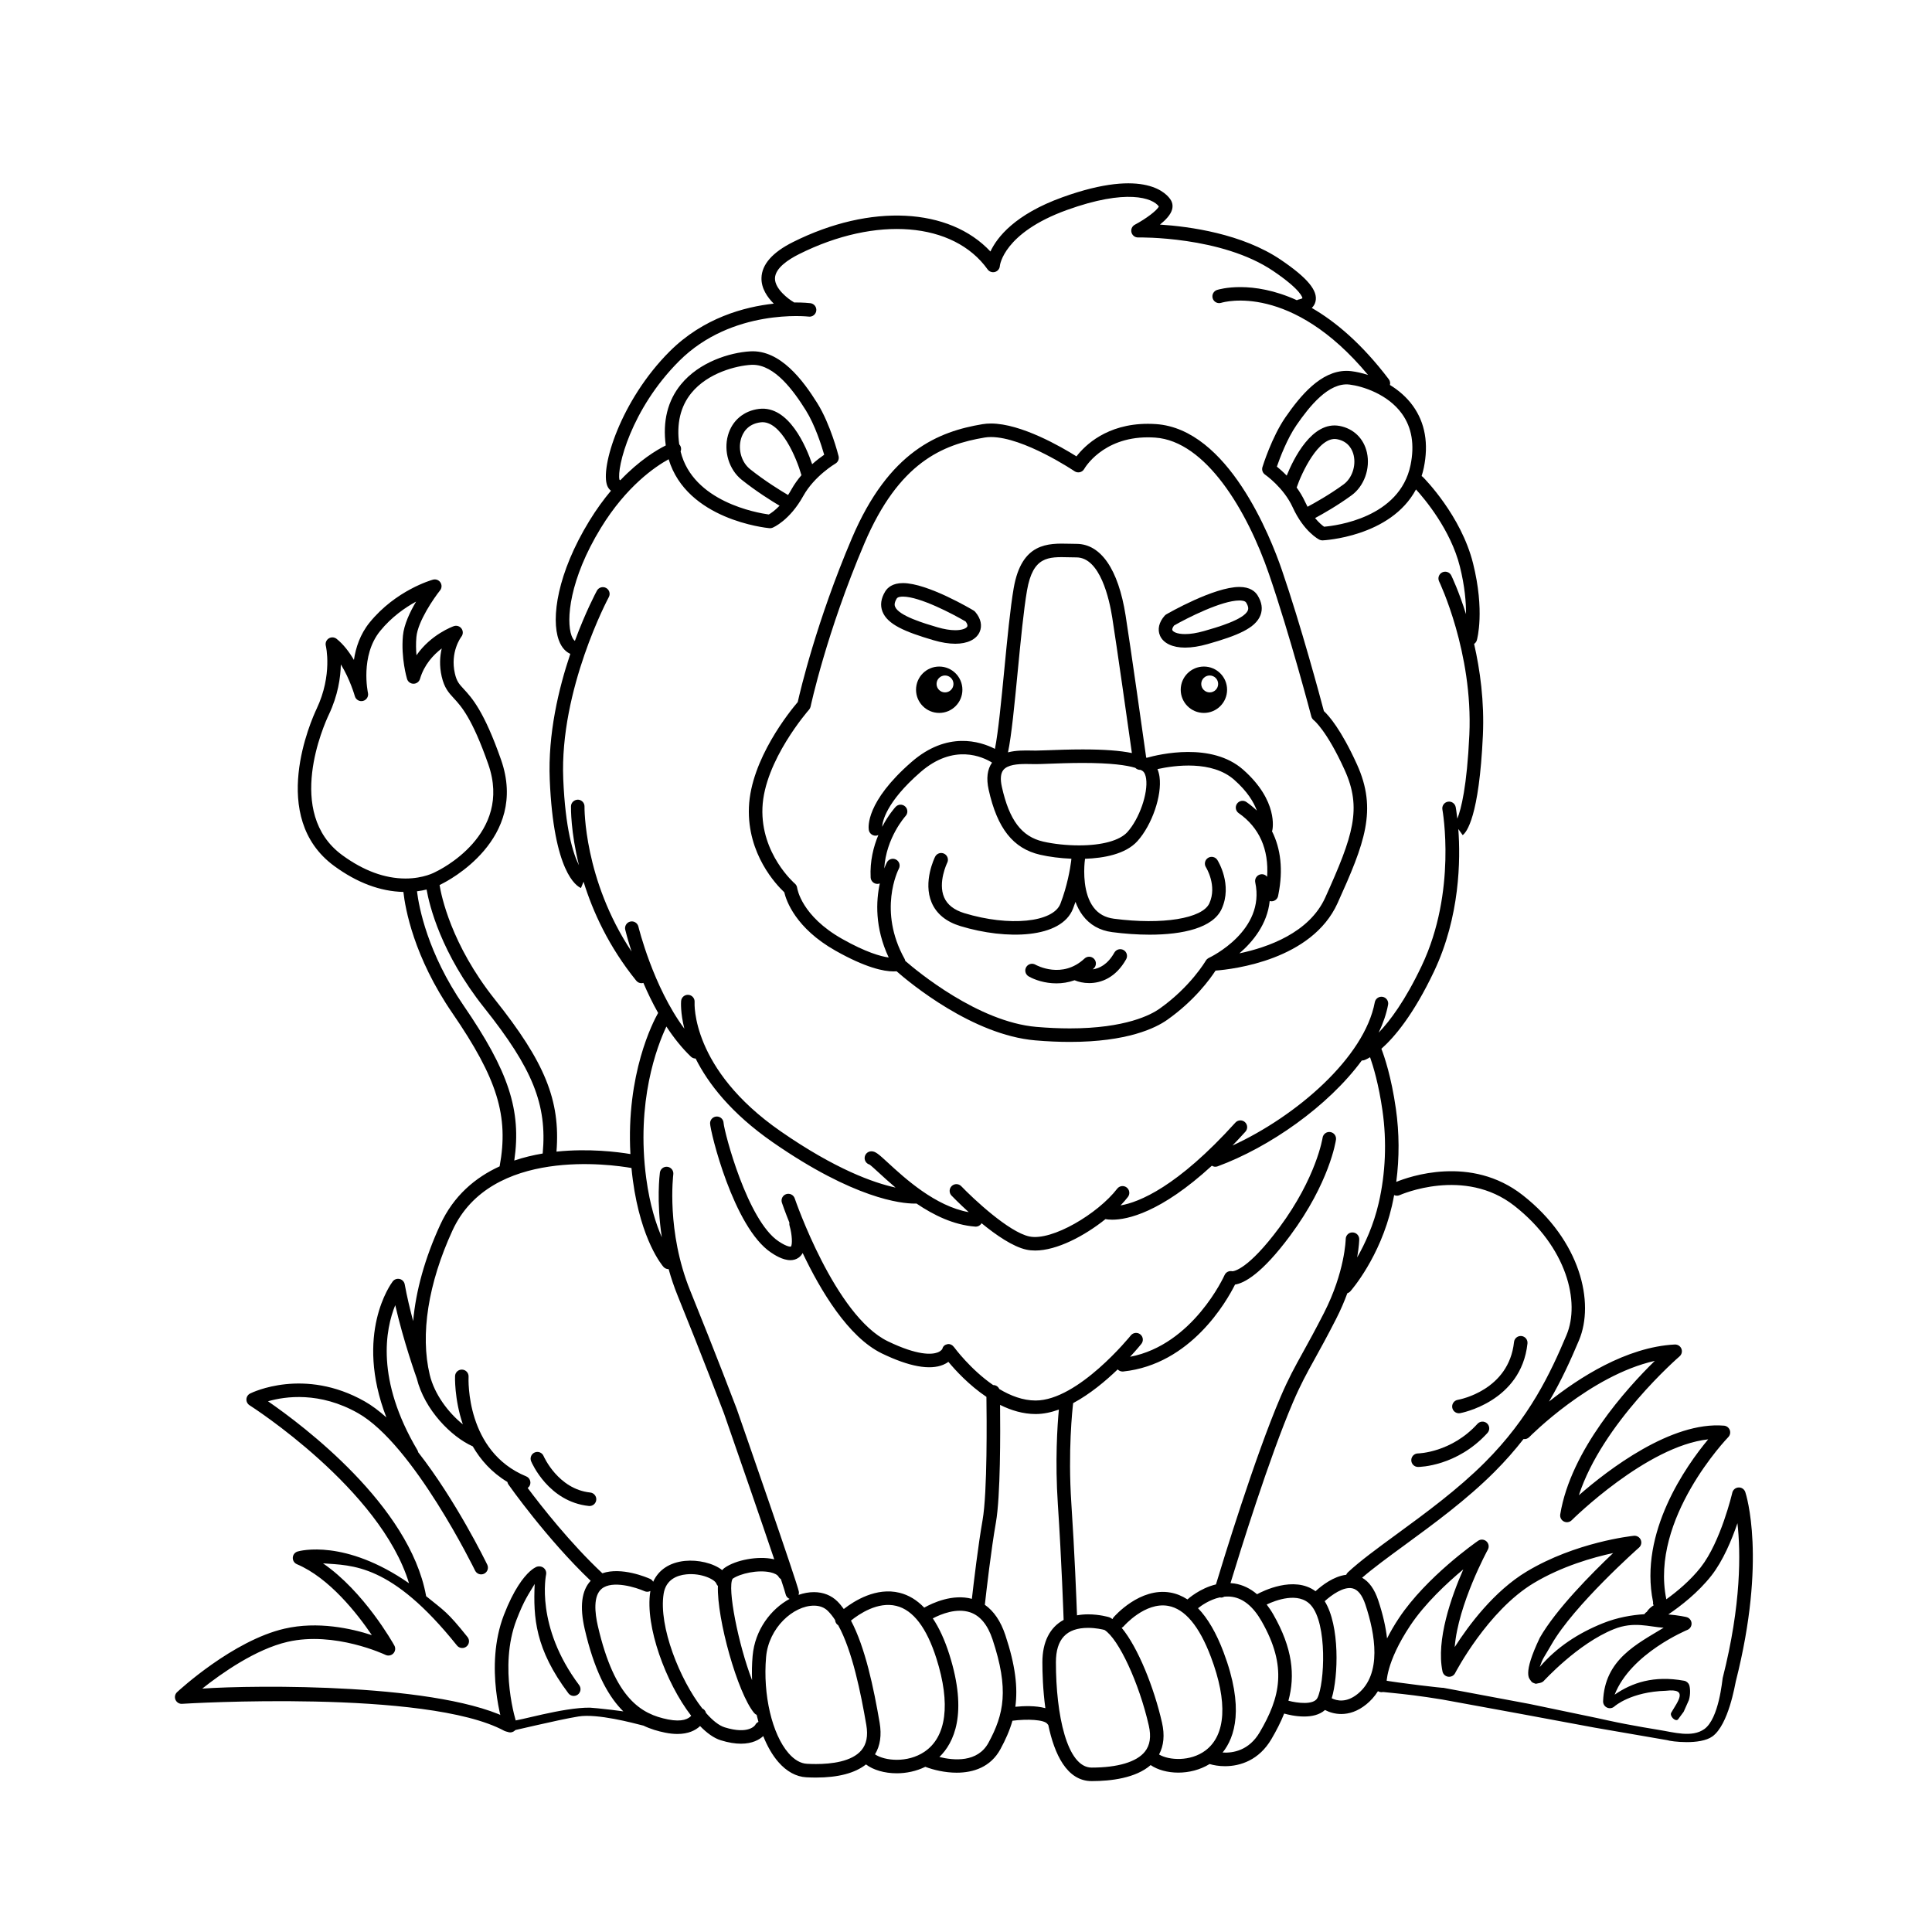 <?xml version="1.0" encoding="UTF-8" standalone="no"?>
<!-- Generator: Adobe Illustrator 27.5.0, SVG Export Plug-In . SVG Version: 6.00 Build 0)  -->

<svg
   version="1.1"
   x="0px"
   y="0px"
   viewBox="0 0 500 499.999"
   style="enable-background:new 0 0 500 499.999;"
   xml:space="preserve"
   id="svg15"
   sodipodi:docname="lion3.svg"
   inkscape:version="1.3 (0e150ed6c4, 2023-07-21)"
   xmlns:inkscape="http://www.inkscape.org/namespaces/inkscape"
   xmlns:sodipodi="http://sodipodi.sourceforge.net/DTD/sodipodi-0.dtd"
   xmlns="http://www.w3.org/2000/svg"
   xmlns:svg="http://www.w3.org/2000/svg"><rect x="0" y="0" width="500" height="499.999" fill="#808080" stroke="none"/><defs
   id="defs15" /><sodipodi:namedview
   id="namedview15"
   pagecolor="#ffffff"
   bordercolor="#000000"
   borderopacity="0.25"
   inkscape:showpageshadow="2"
   inkscape:pageopacity="0.0"
   inkscape:pagecheckerboard="0"
   inkscape:deskcolor="#d1d1d1"
   inkscape:zoom="0.80398203"
   inkscape:cx="150.50088"
   inkscape:cy="229.48274"
   inkscape:window-width="2560"
   inkscape:window-height="1351"
   inkscape:window-x="1191"
   inkscape:window-y="187"
   inkscape:window-maximized="1"
   inkscape:current-layer="svg15" />&#10;<g
   id="BACKGROUND">&#10;	<g
   id="g1">&#10;		<rect
   x="0"
   y="-0.001"
   style="fill-rule:evenodd;clip-rule:evenodd;fill:#FFFFFF;"
   width="500"
   height="499.999"
   id="rect1" />&#10;	</g>&#10;</g>&#10;<g
   id="OBJECTS">&#10;	<g
   id="g15">&#10;		<path
   d="M202.967,230.915c0.525,2.226,2.949,9.295,13.241,15.112c7.862,4.443,12.526,5.376,15.054,5.376    c0.292,0,0.548-0.013,0.772-0.033c3.454,3.022,19.671,16.487,35.886,17.877c3.097,0.266,6.108,0.4,8.947,0.4    c14.891,0,22.189-3.58,25.211-5.714c7.1-5.011,11.15-10.656,12.503-12.741c4.683-0.365,24.949-2.78,31.583-17.469    c6.987-15.472,10.383-24.098,4.998-35.944c-4.121-9.066-7.297-12.604-8.541-13.752c-0.897-3.381-5.925-22.127-10.897-36.593    c-2.927-8.514-13.922-36.394-32.534-37.677c-0.716-0.049-1.434-0.074-2.131-0.074c-10.628,0-16.297,5.614-18.47,8.425    c-3.829-2.405-14.311-8.502-22.139-8.502c-0.76,0-1.489,0.057-2.168,0.17c-11.311,1.885-24.175,6.869-33.823,29.541    c-9.108,21.404-13.323,39.34-14.003,42.374c-1.955,2.288-12.157,14.801-12.635,27.244    C193.354,221.074,200.943,229.02,202.967,230.915z M300.06,261.074c-2.161,1.525-8.747,5.073-23.192,5.073    c-2.74,0-5.65-0.13-8.648-0.387c-15.072-1.292-30.883-14.425-33.937-17.079c-0.034-0.18-0.088-0.359-0.182-0.528    c-6.922-12.46-1.702-22.906-1.476-23.345c0.444-0.856,0.111-1.91-0.744-2.357c-0.859-0.448-1.914-0.114-2.361,0.742    c-0.052,0.099-0.328,0.645-0.678,1.557c0.462-7.942,5.442-13.48,5.514-13.559c0.655-0.708,0.614-1.814-0.094-2.471    c-0.709-0.658-1.816-0.617-2.473,0.091c-0.142,0.152-1.854,2.033-3.484,5.173c0.058-1.211,0.877-6.302,9.915-14.161    c8.633-7.509,16.179-3.919,18.52-2.46c-1.227,1.726-1.53,4.08-0.877,7.019c2.228,10.026,6.334,15.215,13.315,16.826    c2.401,0.554,5.267,0.913,8.098,1.031c-0.021,0.18-0.045,0.392-0.068,0.656c-0.258,1.944-0.99,6.356-2.769,10.98    c-1.87,4.862-13.255,5.986-24.857,2.454c-2.655-0.808-4.418-2.183-5.241-4.086c-1.666-3.853,0.746-8.853,0.797-8.958    c0.431-0.864,0.08-1.914-0.784-2.346c-0.866-0.431-1.916-0.081-2.348,0.783c-0.131,0.264-3.198,6.512-0.887,11.891    c1.247,2.901,3.751,4.942,7.442,6.066c11.89,3.618,26.143,3.255,29.143-4.546c0.225-0.583,0.433-1.162,0.627-1.731    c0.451,1.233,1.056,2.427,1.86,3.501c1.84,2.456,4.415,3.915,7.653,4.337c3.175,0.414,6.488,0.658,9.693,0.658    c8.586,0,16.391-1.751,18.626-6.669c2.859-6.291-0.953-12.406-1.116-12.664c-0.52-0.816-1.604-1.056-2.416-0.537    c-0.815,0.519-1.056,1.601-0.537,2.416c0.03,0.047,2.967,4.753,0.883,9.336c-1.792,3.943-12.171,5.623-24.68,3.989    c-2.296-0.299-4.029-1.267-5.3-2.958c-2.674-3.561-2.503-9.27-2.307-11.55c0.064-0.492,0.099-0.836,0.114-1.004    c4.76-0.164,10.479-1.152,13.566-4.582c3.773-4.193,6.389-11.814,5.71-16.642c-0.109-0.78-0.302-1.429-0.535-1.988    c4.488-0.984,14.12-2.299,19.866,2.771c3.438,3.034,5.079,5.818,5.854,7.972c-0.822-0.795-1.718-1.539-2.697-2.221    c-0.793-0.552-1.884-0.357-2.436,0.437c-0.552,0.793-0.356,1.884,0.437,2.436c5.335,3.712,7.835,9.364,7.361,16.476    c-0.401-0.502-1.059-0.769-1.729-0.623c-0.944,0.202-1.547,1.132-1.344,2.078c2.668,12.453-11.433,19.266-12.034,19.55    c-0.036,0.017-0.066,0.042-0.102,0.061c-0.038,0.021-0.074,0.042-0.109,0.066c-0.089,0.058-0.169,0.122-0.243,0.192    c-0.022,0.021-0.046,0.039-0.066,0.061c-0.095,0.1-0.178,0.207-0.246,0.324c-0.002,0.003-0.005,0.006-0.007,0.009    C312.013,248.701,308.108,255.393,300.06,261.074z M279.257,218.786h-0.001c-3.188,0-6.575-0.36-9.293-0.987    c-5.567-1.285-8.763-5.524-10.685-14.174c-0.447-2.011-0.316-3.476,0.388-4.354c1.102-1.373,3.714-1.55,5.866-1.55    c0.484,0,0.953,0.009,1.393,0.018c0.409,0.008,0.794,0.015,1.146,0.015c0.688,0,1.81-0.042,3.225-0.095    c2.353-0.088,5.573-0.209,8.934-0.209c7.315,0,11.353,0.588,13.586,1.267c0.348,0.358,0.842,0.559,1.373,0.524    c0.169,0.083,0.324,0.165,0.454,0.247c0.622,0.389,0.872,1.32,0.973,2.033c0.536,3.815-1.773,10.399-4.846,13.813    C289.793,217.528,285.233,218.786,279.257,218.786z M280.228,193.95c-3.426,0-6.685,0.123-9.064,0.212    c-1.359,0.051-2.436,0.092-3.095,0.092c-0.331,0-0.692-0.007-1.077-0.015c-1.797-0.035-4.065-0.07-6.124,0.471    c0.911-4.335,1.679-12.274,2.542-21.201c0.751-7.761,1.527-15.786,2.383-20.706c1.534-8.821,5.445-8.72,10.858-8.582    c0.641,0.017,1.282,0.033,1.918,0.033c6.155,0,8.534,10.855,9.271,15.523c1.2,7.602,4.04,27.646,5.093,35.113    C289.872,194.255,285.702,193.95,280.228,193.95z M209.378,183.666c0.202-0.227,0.341-0.504,0.404-0.802    c0.039-0.188,4.079-19.1,13.898-42.175c8.961-21.059,20.28-25.643,31.177-27.459c0.489-0.082,1.025-0.123,1.593-0.123    c8.47,0,21.507,8.757,21.638,8.846c0.407,0.275,0.912,0.366,1.391,0.252c0.479-0.115,0.887-0.427,1.124-0.858    c0.045-0.082,4.626-8.164,16.456-8.164c0.618,0,1.254,0.022,1.89,0.066c13.083,0.902,23.799,18.838,29.466,35.323    c5.415,15.752,10.907,36.665,10.962,36.874c0.099,0.377,0.343,0.727,0.653,0.964c0.032,0.025,3.303,2.601,7.946,12.817    c4.551,10.01,2.242,17.016-5.001,33.056c-4.129,9.143-14.899,12.91-22.214,14.444c3.493-3.015,7.216-7.56,7.837-13.542    c0.128,0.036,0.26,0.061,0.398,0.067c0.024,0.001,0.05,0.002,0.074,0.002c0.904,0,1.66-0.692,1.741-1.591    c0.013-0.074,0.035-0.184,0.064-0.328c1.213-6.171,0.602-11.69-1.689-16.227c0.027-0.072,0.071-0.134,0.089-0.211    c0.07-0.307,1.629-7.609-7.548-15.706c-8.152-7.194-21.653-4.001-24.96-3.072c-0.043-0.021-0.089-0.042-0.134-0.064    c-0.775-5.509-4.024-28.528-5.335-36.826c-1.882-11.915-6.402-18.477-12.728-18.477c-0.607,0-1.218-0.016-1.828-0.032    c-5.5-0.141-12.345-0.316-14.396,11.482c-0.878,5.05-1.661,13.143-2.418,20.968c-0.752,7.772-1.586,16.4-2.439,20.635    c-3.858-1.969-12.361-4.628-21.566,3.376c-11.896,10.344-11.197,16.895-11.078,17.608c0.143,0.859,0.892,1.487,1.736,1.487    c0.093,0,0.187-0.008,0.282-0.023c0.164-0.027,0.315-0.083,0.458-0.149c-1.244,2.972-2.212,6.707-1.998,10.986    c0.047,0.936,0.82,1.663,1.747,1.663c0.029,0,0.059-0.001,0.089-0.002c0.191-0.01,0.37-0.057,0.538-0.122    c-0.983,4.521-1.337,11.441,2.3,19.172c-2.033-0.284-5.872-1.321-12.065-4.821c-10.483-5.925-11.585-12.913-11.625-13.194    c-0.054-0.435-0.273-0.835-0.607-1.119c-0.088-0.075-8.841-7.65-8.381-19.596C197.788,196.862,209.262,183.796,209.378,183.666z"
   id="path1" />&#10;		<path
   d="M290.778,245.871c-0.841-0.474-1.909-0.176-2.384,0.666c-1.728,3.069-3.855,4.097-5.617,4.331    c0.095-0.085,0.191-0.154,0.286-0.242c0.706-0.66,0.744-1.767,0.084-2.473c-0.658-0.706-1.766-0.745-2.473-0.084    c-5.775,5.392-12.418,1.75-12.714,1.584c-0.837-0.477-1.903-0.189-2.385,0.646c-0.482,0.838-0.193,1.908,0.644,2.39    c1.548,0.891,4.175,1.803,7.181,1.803c1.501,0,3.097-0.233,4.699-0.805c0.966,0.411,2.283,0.736,3.777,0.736    c3.085,0,6.867-1.373,9.567-6.168C291.919,247.412,291.62,246.345,290.778,245.871z"
   id="path2" />&#10;		<path
   d="M377.567,365.754c0.099,0,0.198-0.009,0.299-0.026c0.158-0.027,15.821-2.899,17.443-18.038    c0.102-0.961-0.593-1.824-1.554-1.927c-0.969-0.104-1.824,0.593-1.927,1.554c-1.335,12.463-13.981,14.86-14.559,14.962    c-0.952,0.165-1.59,1.07-1.426,2.022C375.991,365.153,376.731,365.754,377.567,365.754z"
   id="path3" />&#10;		<path
   d="M366.988,379.645c0.003,0,0.006,0,0.009,0c0.408-0.002,10.091-0.148,17.963-8.807c0.65-0.715,0.598-1.822-0.117-2.472    c-0.716-0.65-1.821-0.598-2.473,0.118c-6.783,7.462-15.271,7.659-15.395,7.661c-0.965,0.008-1.742,0.794-1.737,1.759    C365.243,378.867,366.025,379.645,366.988,379.645z"
   id="path4" />&#10;		<path
   d="M241.576,165.683c2.069,0.609,3.974,0.917,5.661,0.917h0c3.11,0,5.397-1.095,6.275-3.004    c0.748-1.626,0.342-3.533-1.114-5.231c-0.123-0.143-0.267-0.265-0.428-0.362c-0.483-0.29-11.905-7.099-18.289-7.099    c-2.722,0-4.01,1.196-4.612,2.199c-1.088,1.814-1.32,3.553-0.689,5.169C229.681,161.607,234.204,163.515,241.576,165.683z     M232.07,154.904c0.248-0.414,1.013-0.5,1.611-0.5c4.373,0,12.944,4.509,16.226,6.444c0.394,0.521,0.556,1.001,0.425,1.285    c-0.214,0.465-1.274,0.966-3.095,0.966c-1.353,0-2.925-0.261-4.674-0.775c-3.243-0.954-9.992-2.939-10.923-5.326    C231.5,156.641,231.392,156.034,232.07,154.904z"
   id="path5" />&#10;		<path
   d="M306.696,167.6c1.736,0,3.699-0.307,5.834-0.913c7.674-2.177,12.372-4.097,13.675-7.469    c0.624-1.612,0.373-3.341-0.745-5.139c-0.617-0.993-1.936-2.175-4.712-2.175c-6.585,0-18.401,6.796-18.901,7.085    c-0.162,0.094-0.308,0.212-0.432,0.352c-1.488,1.676-1.924,3.569-1.193,5.195C301.097,166.483,303.456,167.6,306.696,167.6z     M303.863,161.867c3.4-1.937,12.315-6.463,16.885-6.463c0.528,0,1.456,0.068,1.74,0.524c0.684,1.1,0.586,1.684,0.453,2.028    c-0.93,2.402-8.243,4.478-11.366,5.364c-1.824,0.518-3.465,0.78-4.879,0.78c-2.241,0-3.127-0.652-3.281-0.998    C303.296,162.838,303.471,162.368,303.863,161.867z"
   id="path6" />&#10;		<path
   d="M152.753,386.264c-8.309-0.875-12.021-9.325-12.072-9.441c-0.376-0.889-1.399-1.307-2.29-0.932    c-0.891,0.375-1.309,1.402-0.934,2.293c0.18,0.426,4.521,10.465,14.93,11.561c0.062,0.007,0.124,0.01,0.185,0.01    c0.884,0,1.644-0.668,1.738-1.566C154.411,387.227,153.714,386.365,152.753,386.264z"
   id="path7" />&#10;		<path
   d="m 141.34,407.416 c 0.119,-0.748 -0.257,-1.489 -0.933,-1.834 -0.676,-0.344 -1.592,-0.256 -2.128,0.28 2.334,-0.754 -2.801,-1.091 -7.876,12.104 -5.166,13.432 -0.239,28.545 -0.027,29.182 0.245,0.733 0.927,1.196 1.66,1.196 0.183,0 0.37,-0.028 0.553,-0.09 0.917,-0.306 1.413,-1.297 1.107,-2.214 -0.048,-0.144 -4.747,-14.546 -0.027,-26.818 2.024,-5.263 3.141,-6.622 4.707,-9.294 -0.389,8.731 0.14,16.854 8.71,28.28 0.58,0.773 1.677,0.93 2.45,0.351 0.773,-0.58 0.93,-1.677 0.35,-2.45 -11.403,-15.205 -8.584,-28.449 -8.546,-28.692 z"
   id="path8"
   sodipodi:nodetypes="cccccscscccccc" />&#10;		<path
   d="m 435.734,442.998 c 1.049,-2.313 0.539,-1.24 1.349,-3.026 0.484,-1.632 0.301,-3.278 0.09,-3.865 -0.211,-0.588 -0.719,-1.02 -1.333,-1.131 -7.794,-1.421 -13.464,0.488 -17.975,3.605 4.203,-10.743 18.741,-16.718 18.931,-16.811 0.663,-0.325 1.051,-1.031 0.97,-1.766 -0.082,-0.734 -0.615,-1.338 -1.334,-1.509 -0.178,-0.042 -1.955,-0.451 -4.675,-0.678 3.18,-2.154 7.684,-5.633 11.146,-10.039 3.003,-3.821 5.265,-9.237 6.747,-13.571 0.843,7.498 1.026,20.981 -3.819,40.059 -0.115,0.455 -0.944,10.483 -4.747,13.209 -3.208,2.299 -7.94,0.822 -11.84,0.211 -2.861,-0.449 -5.434,-0.927 -8.64,-1.522 -2.483,-0.461 -7.268,-1.531 -7.268,-1.531 l -17.461,-3.643 -22.366,-4.191 c 0.244,0.128 -11.751,-1.262 -15.841,-2.027 -4.452,-0.833 1.033,2.36 -0.597,2.878 -0.968,0.307 4.832,0.303 16.222,2.192 l 20.147,3.688 19.182,3.567 18.83,3.251 c 1.024,0.36 8.541,1.33 11.718,-0.966 4.184,-3.023 5.854,-13.462 6.055,-14.254 8.026,-31.629 2.687,-48.285 2.455,-48.979 -0.248,-0.745 -0.97,-1.244 -1.743,-1.195 -0.783,0.037 -1.446,0.591 -1.622,1.354 -0.029,0.126 -2.973,12.696 -8.171,19.313 -2.671,3.4 -6.108,6.255 -8.904,8.277 -0.003,-0.016 -0.002,-0.031 -0.005,-0.047 -4.259,-20.817 15.834,-41.718 16.038,-41.927 0.472,-0.484 0.623,-1.198 0.387,-1.833 -0.236,-0.634 -0.816,-1.076 -1.49,-1.133 -13.614,-1.156 -29.927,11.345 -37.564,18.016 6.064,-18.624 25.836,-35.756 26.055,-35.944 0.567,-0.488 0.763,-1.283 0.485,-1.978 -0.277,-0.695 -0.971,-1.129 -1.715,-1.098 -12.579,0.645 -24.929,8.696 -32.549,14.77 3.277,-5.56 5.671,-10.901 7.752,-15.843 4.109,-9.76 0.437,-25.794 -14.532,-37.555 -13.431,-10.552 -29.547,-4.769 -32.754,-3.453 0.823,-6.231 0.798,-12.668 -0.095,-18.919 -1.186,-8.298 -2.975,-13.525 -3.754,-15.536 3.36,-2.968 8.289,-8.782 13.602,-19.966 6.773,-14.26 6.892,-29.059 6.308,-36.908 l 1.129,1.581 c 0.983,-0.702 4.267,-4.642 5.231,-25.844 0.398,-8.758 -0.734,-16.916 -2.272,-23.639 0.328,-0.223 0.589,-0.548 0.707,-0.959 0.087,-0.304 2.093,-7.592 -0.985,-19.905 -3.082,-12.329 -12.559,-21.911 -12.96,-22.313 -0.107,-0.106 -0.226,-0.19 -0.35,-0.264 0.215,-0.681 0.41,-1.379 0.563,-2.117 1.291,-6.259 0.348,-11.658 -2.806,-16.045 -1.624,-2.26 -3.72,-4.042 -5.954,-5.415 0.123,-0.496 0.037,-1.04 -0.297,-1.479 -6.967,-9.184 -13.795,-14.917 -19.929,-18.456 0.432,-0.411 0.794,-0.949 0.966,-1.664 0.671,-2.794 -2.088,-6.116 -8.948,-10.771 -10.003,-6.788 -23.679,-8.641 -31.309,-9.134 1.463,-1.172 2.753,-2.53 3.127,-3.872 0.242,-0.87 0.138,-1.715 -0.301,-2.446 -0.897,-1.496 -6.466,-8.556 -28.095,-0.746 -12.254,4.425 -16.871,10.32 -18.608,14.03 -10.607,-11.354 -31.001,-12.49 -51.08,-2.449 -5.326,2.663 -8.075,5.784 -8.17,9.275 -0.074,2.73 1.535,5.035 3.182,6.669 -7.543,0.822 -18.23,3.647 -26.967,12.383 -12.682,12.682 -18.033,30.15 -16.111,34.789 0.219,0.528 0.546,0.95 0.945,1.241 -1.861,2.216 -3.752,4.795 -5.589,7.792 -8.304,13.549 -9.957,25.273 -7.912,30.883 0.782,2.146 1.99,3.112 2.98,3.546 -3.034,9.002 -5.817,20.716 -5.324,32.558 0.996,23.903 6.902,27.554 8.076,28.042 l 0.676,-1.622 c 2.383,7.702 6.503,16.795 13.637,25.608 0.346,0.427 0.852,0.649 1.361,0.649 0.162,0 0.322,-0.036 0.48,-0.081 1.073,2.508 2.343,5.159 3.819,7.775 -1.328,2.349 -8.307,15.784 -7.172,36.524 -3.294,-0.55 -10.782,-1.501 -19.133,-0.629 1.051,-13.278 -3.021,-23.161 -15.947,-39.39 -11.348,-14.247 -13.885,-26.956 -14.309,-29.608 0.279,-0.132 0.475,-0.236 0.575,-0.292 1.453,-0.712 22.557,-11.5 15.337,-32.128 -4.424,-12.64 -7.574,-16.046 -9.658,-18.301 -1.209,-1.308 -1.816,-1.964 -2.289,-4.015 -1.282,-5.556 1.561,-9.379 1.676,-9.532 0.477,-0.613 0.493,-1.467 0.038,-2.098 -0.453,-0.629 -1.269,-0.885 -2.002,-0.627 -0.3,0.106 -5.936,2.154 -9.65,7.534 -0.131,-1.432 -0.176,-3.057 -0.025,-4.726 0.37,-4.071 4.546,-10.09 6.124,-12.065 0.474,-0.593 0.512,-1.424 0.093,-2.057 -0.418,-0.634 -1.196,-0.925 -1.928,-0.722 -0.39,0.108 -9.616,2.745 -16.39,11.083 -2.459,3.027 -3.598,6.528 -4.067,9.693 -1.19,-2.025 -2.68,-4.015 -4.481,-5.456 -0.587,-0.469 -1.407,-0.511 -2.039,-0.106 -0.632,0.405 -0.935,1.169 -0.752,1.897 0.019,0.074 1.8,7.495 -2.384,16.327 -1.343,2.835 -12.627,28.066 4.547,40.66 5.922,4.343 11.946,6.59 17.915,6.721 0.474,4.284 2.665,16.758 12.676,31.358 11.657,17 14.631,26.643 12.228,39.662 -6.271,2.872 -11.901,7.568 -15.374,15.117 -3.96,8.609 -6.315,17.1 -7.005,24.929 -0.825,-3.079 -1.611,-6.364 -2.183,-9.51 -0.124,-0.683 -0.64,-1.228 -1.315,-1.389 -0.678,-0.161 -1.382,0.092 -1.801,0.646 -0.469,0.619 -9.96,13.593 -1.637,35.177 -1.856,-1.665 -3.734,-3.082 -5.605,-4.143 -15.632,-8.858 -29.08,-2.325 -29.646,-2.043 -0.565,0.283 -0.933,0.848 -0.965,1.478 -0.031,0.631 0.28,1.23 0.814,1.567 0.355,0.225 33.862,21.642 41.268,46.064 -16.598,-11.523 -28.174,-8.411 -28.825,-8.223 -0.71,0.208 -1.213,0.84 -1.255,1.578 -0.043,0.739 0.384,1.425 1.065,1.713 8.405,3.557 15.634,12.81 19.392,18.355 -5.284,-1.721 -13.983,-3.662 -22.604,-1.672 -13.302,3.069 -27.211,15.879 -27.797,16.423 -0.552,0.512 -0.714,1.32 -0.403,2.006 0.312,0.685 1.025,1.103 1.775,1.017 0.475,-0.047 63.293,-3.847 83.311,6.996 0.26,0.14 0.548,0.207 0.837,0.207 0.614,0 12.899,-3.05 18.374,-3.928 4.924,-0.79 14.085,1.685 16.722,2.354 2.637,0.669 -3.529,-3.096 -3.398,-3.32 0.149,-0.256 -9.391,-1.296 -10.35,-1.31 -6.986,-0.102 -19.025,3.614 -20.066,3.38 -17.607,-9.826 -66.931,-9.248 -80.289,-8.317 5.017,-3.981 13.832,-10.194 22.073,-12.096 12.224,-2.82 25.218,3.31 25.349,3.372 0.688,0.33 1.509,0.177 2.031,-0.378 0.523,-0.555 0.627,-1.383 0.256,-2.049 -0.362,-0.651 -7.838,-13.952 -18.458,-21.261 7.541,0.578 17.623,-0.045 34.664,21.257 0.604,0.756 1.705,0.879 2.46,0.273 0.755,-0.603 0.877,-1.705 0.273,-2.459 -5.302,-6.628 -5.983,-6.728 -10.733,-10.594 -0.004,-0.063 -0.003,-0.123 -0.015,-0.184 -4.316,-23.309 -31.762,-43.941 -40.89,-50.233 4.482,-1.288 13.373,-2.555 23.307,3.073 14.352,8.133 30.13,40.416 30.288,40.741 0.422,0.868 1.467,1.232 2.338,0.81 0.87,-0.422 1.232,-1.469 0.811,-2.338 -0.458,-0.945 -8.125,-16.629 -17.868,-29.088 -0.038,-0.186 -0.1,-0.369 -0.201,-0.541 -10.836,-18.287 -8.26,-31.347 -5.742,-37.533 2.151,9.367 5.323,18.273 5.574,18.973 2.008,8.12 8.924,15.095 14.452,17.553 0.01,0.004 0.02,0.005 0.029,0.009 1.996,3.456 4.863,6.751 8.965,9.218 0.045,0.236 0.136,0.467 0.283,0.678 0.101,0.145 9.889,14.058 21.273,24.901 -2.349,2.501 -2.884,6.681 -1.544,12.488 4.829,20.925 13.255,25.301 20.862,26.822 1.151,0.23 2.19,0.332 3.127,0.332 2.813,0 4.692,-0.922 5.866,-2.047 1.779,1.826 3.59,3.126 5.329,3.669 2.064,0.645 3.802,0.898 5.257,0.898 2.973,0 4.764,-1.053 5.763,-1.969 1.057,2.647 2.374,4.942 3.911,6.712 2.122,2.443 4.62,3.81 7.225,3.949 0.848,0.046 1.688,0.069 2.498,0.069 h 0.002 c 5.783,0 10.113,-1.15 12.952,-3.395 1.888,1.436 4.802,2.293 7.959,2.292 2.455,0 5.044,-0.525 7.395,-1.678 2.154,0.816 5.092,1.523 8.114,1.523 4.323,0 8.797,-1.445 11.318,-6.079 1.33,-2.445 2.399,-4.834 3.119,-7.368 3.833,-0.499 8.293,-0.298 9.054,0.845 0.065,0.097 0.143,0.177 0.222,0.256 1.583,7.53 4.786,14.523 11.234,14.523 4.97,0 11.39,-0.764 15.255,-4.145 1.813,1.236 4.386,1.951 7.148,1.951 2.716,0 5.605,-0.685 8.107,-2.224 1.093,0.322 2.459,0.559 3.983,0.559 3.933,0 8.799,-1.537 12.014,-7.003 1.305,-2.218 2.429,-4.406 3.305,-6.619 0.86,0.246 2.941,0.765 5.173,0.765 1.929,0 3.961,-0.393 5.394,-1.686 1.118,0.583 2.564,1.039 4.208,1.039 1.975,-0.001 4.23,-0.656 6.522,-2.531 1.055,-0.863 2.091,-1.971 2.979,-3.378 0.342,0.207 0.752,0.306 1.177,0.242 0.946,-0.146 1.171,-1.23 1.037,-2.179 0,0 -0.275,-5.424 6.155,-15.069 3.784,-5.677 9.455,-10.961 13.714,-14.515 -3.116,7.106 -7.07,18.304 -5.384,26.401 0.151,0.725 0.743,1.277 1.478,1.378 0.736,0.102 1.453,-0.273 1.792,-0.933 0.083,-0.161 8.41,-16.141 20.345,-23.301 7.259,-4.354 15.299,-6.641 20.551,-7.771 -5.523,5.236 -14.766,14.543 -18.971,21.902 -4.621,9.68 -2.634,10.605 -2.332,11.146 0.246,0.441 0.572,0.553 1.295,0.786 0.833,-0.21 1.322,-0.137 1.958,-0.645 0.15,-0.12 8.857,-9.743 18.264,-13.506 5.189,-2.076 9.067,-0.58 12.858,-0.358 -6.887,4.206 -15.287,8.197 -15.673,19.016 -0.025,0.704 0.375,1.354 1.014,1.649 0.64,0.298 1.394,0.181 1.914,-0.294 0.099,-0.089 4.285,-3.792 13.341,-4.057 5.941,-0.693 3.039,2.771 1.362,5.677 -0.483,0.838 1.066,2.434 1.75,1.75 m -72.014,-135.702 c 0.165,-0.075 16.724,-7.407 29.693,2.784 13.591,10.679 17.063,24.908 13.468,33.445 -4.158,9.875 -9.563,21.38 -21.124,32.942 -7.025,7.024 -15.39,13.146 -22.771,18.545 -5.13,3.753 -9.56,6.995 -12.686,9.913 -0.194,0.182 -0.333,0.398 -0.426,0.63 -3.252,0.386 -6.293,2.737 -7.943,4.251 -5.605,-4.131 -13.78,0.041 -15.133,0.781 -1.769,-1.501 -3.718,-2.442 -5.846,-2.776 -0.346,-0.055 -0.688,-0.084 -1.027,-0.105 2.388,-7.851 10.011,-32.424 16.178,-46.813 1.975,-4.61 3.501,-7.368 5.612,-11.184 1.497,-2.706 3.193,-5.773 5.522,-10.33 1.206,-2.359 2.159,-4.603 2.929,-6.697 0.292,-0.092 0.566,-0.253 0.782,-0.499 0.313,-0.353 7.686,-8.805 10.751,-22.085 0.214,-0.927 0.402,-1.865 0.577,-2.807 0.444,0.2 0.965,0.223 1.444,0.005 z m 0.577,-202.213 c 2.559,3.561 3.306,8.034 2.22,13.296 -2.811,13.625 -19.251,15.672 -22.368,15.938 -0.464,-0.321 -1.339,-1.028 -2.335,-2.238 1.982,-1.065 5.769,-3.207 9.44,-5.886 3.275,-2.39 4.908,-6.958 3.97,-11.107 -0.816,-3.614 -3.461,-6.176 -7.074,-6.855 -7.114,-1.335 -11.929,8.53 -13.679,12.856 -0.98,-1.009 -1.885,-1.794 -2.544,-2.327 0.773,-2.232 2.655,-7.233 5.093,-10.759 3.28,-4.744 8.301,-11.131 13.718,-10.472 3.309,0.402 9.888,2.446 13.559,7.554 z m -25.082,22.766 c -0.62,-1.355 -1.378,-2.578 -2.175,-3.687 0.02,-0.044 0.044,-0.085 0.06,-0.132 1.19,-3.491 5.66,-13.256 10.401,-12.361 3.055,0.574 4.011,2.87 4.309,4.188 0.629,2.784 -0.473,5.942 -2.62,7.509 -3.657,2.669 -7.536,4.831 -9.325,5.785 -0.219,-0.409 -0.438,-0.837 -0.65,-1.302 z m -186.471,78.891 c 0.02,-0.966 -0.748,-1.765 -1.713,-1.786 -0.954,0.026 -1.765,0.745 -1.786,1.711 -0.011,0.488 -0.087,6.604 2.066,15.278 -1.547,-3.075 -3.532,-9.452 -4.067,-22.313 -0.968,-23.221 11.663,-46.858 11.79,-47.094 0.46,-0.85 0.144,-1.912 -0.706,-2.372 -0.851,-0.46 -1.913,-0.145 -2.372,0.705 -0.242,0.446 -2.915,5.449 -5.705,13.002 -0.326,-0.257 -0.633,-0.741 -0.873,-1.398 -1.419,-3.892 -0.563,-14.522 7.608,-27.855 6.617,-10.797 14.018,-15.83 17.535,-17.763 4.712,15.625 25.145,17.753 26.068,17.841 0.055,0.005 0.11,0.008 0.165,0.008 0.227,0 0.452,-0.044 0.662,-0.13 0.179,-0.073 4.413,-1.86 7.937,-8.205 2.88,-5.185 8.269,-8.355 8.321,-8.385 0.677,-0.39 1.013,-1.182 0.823,-1.94 -0.083,-0.334 -2.081,-8.229 -5.511,-13.711 -3.708,-5.927 -9.589,-13.853 -17.366,-13.401 -5.314,0.318 -13.201,2.756 -17.942,8.582 -3.43,4.216 -4.734,9.524 -3.906,15.769 -2.306,1.146 -6.789,3.804 -11.763,9.015 -0.072,-0.052 -0.14,-0.112 -0.22,-0.153 -0.72,-3.07 2.972,-18.234 15.441,-30.704 13.7,-13.699 33.356,-11.525 33.553,-11.5 0.959,0.116 1.83,-0.568 1.946,-1.527 0.116,-0.959 -0.566,-1.83 -1.524,-1.947 -0.226,-0.027 -1.782,-0.201 -4.212,-0.188 -0.044,-0.031 -0.085,-0.067 -0.133,-0.095 -1.275,-0.726 -4.896,-3.42 -4.82,-6.174 0.071,-2.616 3.431,-4.837 6.236,-6.24 19.944,-9.973 40.009,-8.347 48.793,3.952 0.433,0.605 1.201,0.87 1.914,0.663 0.714,-0.208 1.218,-0.845 1.257,-1.588 0.005,-0.083 0.899,-8.506 17.347,-14.446 15.439,-5.574 22.219,-3.118 23.794,-0.915 -0.414,0.982 -3.263,3.161 -6.207,4.722 -0.717,0.38 -1.079,1.203 -0.874,1.988 0.205,0.785 0.92,1.338 1.732,1.308 0.216,-0.003 21.596,-0.382 34.978,8.699 7.497,5.087 7.51,7 7.534,7 h 0.001 c -0.093,0.114 -0.489,0.274 -0.771,0.316 -0.246,0.031 -0.473,0.112 -0.673,0.231 -11.692,-5.332 -20.087,-2.838 -20.639,-2.663 -0.918,0.291 -1.425,1.269 -1.138,2.188 0.287,0.92 1.267,1.433 2.188,1.15 0.761,-0.233 18.162,-5.2 38.013,18.665 -1.554,-0.498 -3.047,-0.825 -4.368,-0.986 -0.396,-0.048 -0.8,-0.072 -1.198,-0.072 -6.652,0 -11.949,6.428 -15.821,12.029 -3.512,5.08 -5.844,12.553 -5.941,12.869 -0.227,0.733 0.051,1.528 0.684,1.961 0.048,0.033 4.797,3.322 7.148,8.465 2.887,6.315 6.738,8.284 6.9,8.365 0.242,0.12 0.509,0.183 0.778,0.183 0.023,0 0.046,-0.001 0.068,-0.001 0.198,-0.008 17.56,-0.851 24.157,-13.184 2.156,2.364 8.969,10.393 11.36,19.962 1.277,5.109 1.608,9.27 1.589,12.315 -1.867,-5.944 -3.652,-9.667 -3.817,-10.005 -0.422,-0.869 -1.468,-1.23 -2.338,-0.808 -0.869,0.422 -1.231,1.469 -0.81,2.338 0.088,0.182 8.793,18.386 7.826,39.656 -0.614,13.509 -2.154,19.353 -3.111,21.749 -0.195,-1.737 -0.386,-2.804 -0.42,-2.989 -0.177,-0.949 -1.085,-1.574 -2.041,-1.4 -0.95,0.177 -1.577,1.091 -1.4,2.041 0.039,0.209 3.79,21.165 -5.36,40.429 -4.295,9.042 -8.242,14.294 -11.139,17.297 1.148,-2.405 1.99,-4.824 2.44,-7.224 0.178,-0.95 -0.447,-1.864 -1.397,-2.043 -0.95,-0.174 -1.864,0.448 -2.043,1.398 -2.679,14.289 -20.269,29.475 -36.828,37.083 1.089,-1.129 2.205,-2.324 3.347,-3.587 0.648,-0.717 0.593,-1.824 -0.125,-2.472 -0.716,-0.648 -1.822,-0.591 -2.472,0.125 -15.037,16.637 -24.911,20.606 -29.723,21.434 0.716,-0.746 1.362,-1.483 1.908,-2.194 0.59,-0.766 0.446,-1.865 -0.32,-2.454 -0.765,-0.589 -1.864,-0.445 -2.454,0.32 -4.968,6.458 -16.891,13.605 -22.746,12.356 -5.306,-1.137 -14.505,-9.77 -17.603,-13 -0.669,-0.698 -1.776,-0.721 -2.474,-0.052 -0.698,0.669 -0.721,1.776 -0.053,2.474 0.184,0.191 1.94,2.014 4.455,4.291 -8.659,-1.543 -16.534,-8.775 -20.904,-12.793 -2.407,-2.213 -3.217,-2.958 -4.287,-2.958 -0.966,0 -1.75,0.784 -1.75,1.75 0,0.802 0.54,1.478 1.275,1.685 0.417,0.283 1.462,1.245 2.393,2.1 1.205,1.108 2.666,2.448 4.329,3.852 -5.627,-1.22 -15.533,-4.709 -29.749,-14.574 -23.224,-16.115 -22.269,-33.197 -22.253,-33.423 0.077,-0.961 -0.638,-1.803 -1.599,-1.883 -0.97,-0.078 -1.809,0.635 -1.89,1.599 -0.024,0.287 -0.204,2.993 0.841,7.162 -8.119,-10.931 -11.852,-26.245 -11.895,-26.422 -0.224,-0.94 -1.17,-1.52 -2.108,-1.296 -0.94,0.224 -1.52,1.167 -1.297,2.107 0.065,0.271 0.592,2.441 1.634,5.637 -12.386,-18.631 -12.183,-37.307 -12.179,-37.512 z m 27.65,-107.017 c 4.304,-5.29 11.727,-7.076 15.436,-7.297 0.148,-0.009 0.295,-0.013 0.441,-0.013 5.721,0 10.587,6.721 13.749,11.776 2.386,3.814 4.075,9.144 4.753,11.502 -0.785,0.536 -1.901,1.368 -3.113,2.449 -1.522,-4.477 -6.016,-15.255 -13.755,-14.314 -3.958,0.485 -6.959,3.03 -8.027,6.808 -1.183,4.184 0.277,8.928 3.551,11.539 3.797,3.027 7.754,5.495 9.797,6.708 -1.22,1.269 -2.265,1.973 -2.788,2.271 -3.059,-0.419 -19.63,-3.292 -22.824,-16.304 0.153,-0.385 0.178,-0.823 0.025,-1.243 -0.085,-0.235 -0.218,-0.439 -0.38,-0.61 -0.743,-5.329 0.308,-9.797 3.135,-13.272 z m 25.901,24.947 c -0.288,0.518 -0.579,0.997 -0.872,1.443 -1.785,-1.049 -5.937,-3.586 -9.813,-6.677 -2.203,-1.756 -3.175,-4.984 -2.365,-7.85 0.4,-1.417 1.594,-3.858 5.085,-4.287 5.285,-0.642 9.378,9.544 10.506,13.526 0.015,0.052 0.04,0.098 0.059,0.148 -0.936,1.102 -1.839,2.326 -2.6,3.697 z m -32.36,139 c 1.851,2.828 3.959,5.512 6.35,7.799 0.339,0.324 0.774,0.485 1.21,0.485 0.001,0 0.003,-10e-4 0.005,-10e-4 3.214,6.409 9.129,14.147 19.998,21.689 21.074,14.622 33.217,15.846 36.688,15.846 0.189,0 0.343,-0.004 0.481,-0.009 4.421,3 9.627,5.558 15.2,5.971 0.044,0.003 0.088,0.005 0.131,0.005 0.64,0 1.204,-0.352 1.509,-0.88 3.723,3.055 8.119,6.09 11.622,6.841 0.71,0.152 1.457,0.224 2.232,0.224 5.641,0 12.804,-3.794 18.204,-8.126 0.402,0.073 0.986,0.143 1.76,0.143 3.9,0 12.512,-1.793 25.772,-13.964 0.271,0.163 0.577,0.263 0.898,0.263 0.201,0 0.405,-0.035 0.604,-0.108 13.418,-4.943 28.604,-15.551 37.316,-27.404 0.027,0.001 0.052,0.012 0.078,0.012 0.182,0 0.366,-0.028 0.548,-0.088 0.082,-0.027 0.617,-0.217 1.507,-0.754 0.818,2.319 2.236,6.997 3.214,13.839 1.134,7.938 0.797,16.188 -0.973,23.859 -1.331,5.766 -3.565,10.585 -5.584,14.116 0.495,-2.806 0.536,-4.537 0.539,-4.697 0.014,-0.966 -0.758,-1.761 -1.725,-1.776 -0.991,-0.034 -1.762,0.758 -1.775,1.724 -0.001,0.083 -0.186,8.473 -5.623,19.108 -2.303,4.505 -3.985,7.546 -5.47,10.229 -2.16,3.905 -3.721,6.728 -5.766,11.499 -6.654,15.525 -14.949,42.656 -16.722,48.532 -4.164,1.003 -7.182,3.71 -7.351,3.865 -0.007,0.008 -0.013,0.016 -0.02,0.023 -1.393,-0.904 -2.861,-1.506 -4.408,-1.779 -7.897,-1.403 -14.443,6.087 -14.718,6.406 -0.121,0.14 -0.207,0.296 -0.275,0.457 -0.184,-0.126 -0.366,-0.243 -0.549,-0.345 -0.11,-0.061 -0.227,-0.11 -0.347,-0.146 -0.101,-0.03 -2.48,-0.734 -5.418,-0.734 -1.021,0 -1.976,0.091 -2.875,0.254 -0.136,-3.735 -0.628,-16.416 -1.464,-28.96 -0.906,-13.588 0.278,-24.389 0.465,-25.957 4.349,-2.327 8.4,-5.718 11.526,-8.725 0.322,0.337 0.77,0.548 1.261,0.548 0.061,0 0.123,-0.003 0.185,-0.01 17.48,-1.84 26.739,-18.122 28.923,-22.491 2.364,-0.366 6.907,-2.727 14.301,-12.707 10.147,-13.698 11.762,-24.347 11.826,-24.794 0.137,-0.956 -0.526,-1.839 -1.482,-1.978 -0.95,-0.14 -1.842,0.524 -1.983,1.479 -0.015,0.102 -1.599,10.283 -11.174,23.21 -8.14,10.988 -11.835,11.335 -12.182,11.341 -0.811,-0.196 -1.668,0.212 -2.014,0.996 -0.083,0.188 -8.145,18.029 -24.451,21.14 1.703,-1.836 2.766,-3.149 2.919,-3.341 0.604,-0.754 0.481,-1.855 -0.273,-2.46 -0.754,-0.604 -1.854,-0.482 -2.459,0.272 -0.135,0.168 -13.618,16.844 -24.634,16.844 -3.302,0 -6.518,-1.243 -9.404,-2.978 -0.269,-0.61 -0.866,-1.034 -1.582,-1.019 -5.87,-4.037 -10.033,-9.692 -10.097,-9.78 -0.403,-0.556 -1.056,-0.943 -1.731,-0.807 -0.672,0.138 -1.166,0.536 -1.318,1.206 -0.011,0.024 -0.276,0.588 -1.288,0.955 -1.452,0.525 -5.048,0.849 -12.819,-2.902 -13.669,-6.599 -24.001,-36.682 -24.104,-36.985 -0.31,-0.916 -1.303,-1.407 -2.219,-1.096 -0.915,0.31 -1.406,1.303 -1.096,2.219 0.104,0.307 0.778,2.267 1.937,5.157 -0.041,0.25 -0.035,0.511 0.041,0.77 0.703,2.425 0.76,5.02 0.337,5.428 -0.008,0.003 -0.784,0.229 -3.186,-1.373 -8.07,-5.38 -14.002,-28.122 -14.221,-30.59 -0.024,-0.945 -0.798,-1.704 -1.749,-1.704 -0.966,0 -1.75,0.784 -1.75,1.75 0,2.009 6.055,26.974 15.779,33.456 0.848,0.565 2.961,1.975 5.012,1.974 0.753,0 1.498,-0.19 2.169,-0.682 0.429,-0.315 0.751,-0.719 1.003,-1.17 4.573,9.637 11.777,21.775 20.525,25.999 7.046,3.401 12.392,4.377 15.886,2.902 0.513,-0.216 0.944,-0.47 1.305,-0.736 1.817,2.191 5.339,6.034 9.841,9.064 0.075,5.167 0.268,24.733 -0.995,31.889 -1.134,6.428 -2.277,16.057 -2.768,20.378 -4.965,-1.328 -10.097,1.025 -12.335,2.279 -1.899,-1.975 -4.032,-3.268 -6.397,-3.85 -6.009,-1.479 -11.664,2.057 -14.417,4.205 -0.518,-0.709 -1.053,-1.375 -1.622,-1.945 -1.585,-1.584 -3.697,-2.422 -6.108,-2.422 -1.296,0 -2.641,0.246 -3.975,0.707 0.093,-0.277 0.124,-0.582 0.062,-0.891 -0.509,-2.545 -14.473,-42.666 -16.08,-47.277 -0.055,-0.145 -5.582,-14.702 -12.015,-30.538 -6.235,-15.35 -4.405,-29.965 -4.386,-30.111 0.126,-0.957 -0.547,-1.837 -1.505,-1.964 -0.96,-0.127 -1.837,0.545 -1.965,1.503 -0.056,0.424 -0.928,7.331 0.498,16.736 -1.46,-3.311 -3.09,-8.269 -4.029,-15.238 -2.676,-19.9 2.804,-34.2 5.209,-39.304 z m 22.316,162.882 c -0.182,2.098 -0.224,4.205 -0.142,6.281 -3.56,-9.213 -6.474,-23.986 -5.026,-26.254 1.995,-1.373 6.541,-2.371 9.759,-1.666 1.085,0.238 1.843,0.649 2.134,1.159 0.148,0.259 0.356,0.459 0.592,0.606 0.696,2.111 1.135,3.503 1.211,3.87 0.117,0.586 0.521,1.031 1.032,1.252 -4.792,2.611 -8.97,7.958 -9.56,14.752 z M 85.101,184.951 c 2.371,-5.006 3.041,-9.612 3.11,-12.998 2.365,3.787 3.606,8.158 3.622,8.218 0.255,0.914 1.192,1.456 2.112,1.228 0.92,-0.232 1.489,-1.153 1.282,-2.079 -0.021,-0.095 -2.069,-9.592 3.15,-16.015 2.942,-3.621 6.461,-6.061 9.308,-7.614 -1.575,2.661 -3.146,5.958 -3.409,8.853 -0.525,5.77 1.001,10.944 1.066,11.161 0.222,0.74 0.904,1.247 1.676,1.247 h 0.005 c 0.774,0 1.456,-0.513 1.674,-1.256 1.082,-3.679 3.466,-6.23 5.624,-7.879 -0.475,1.991 -0.657,4.469 -0.008,7.278 0.682,2.956 1.816,4.183 3.129,5.604 1.888,2.041 4.74,5.127 8.924,17.081 6.385,18.242 -12.769,27.453 -13.586,27.835 -0.047,0.021 -0.1,0.05 -0.145,0.076 -0.029,0.017 -2.948,1.668 -7.688,1.668 -5.388,0 -10.904,-2.042 -16.396,-6.068 -14.905,-10.933 -4.666,-33.772 -3.45,-36.34 z m 34.862,75.261 c -9.332,-13.609 -11.542,-25.446 -12.048,-29.542 0.917,-0.118 1.746,-0.28 2.485,-0.463 0.701,3.988 3.678,16.497 14.931,30.626 12.514,15.711 16.29,25.054 15.118,37.695 -2.449,0.413 -4.925,0.999 -7.355,1.82 1.901,-13.026 -1.487,-23.153 -13.131,-40.136 z m 16.602,124.877 c 0.243,-0.182 0.448,-0.42 0.572,-0.721 0.368,-0.893 -0.058,-1.916 -0.952,-2.284 -15.63,-6.436 -14.955,-25.011 -14.919,-25.799 0.046,-0.964 -0.698,-1.784 -1.663,-1.831 -0.973,-0.049 -1.786,0.697 -1.834,1.663 -0.005,0.112 -0.225,5.903 2.01,12.5 -3.755,-3.017 -7.35,-7.777 -8.561,-12.822 -2.498,-10.408 -0.407,-23.676 5.888,-37.36 9.933,-21.594 41.202,-17.056 46.316,-16.156 0.102,1.039 0.216,2.087 0.36,3.158 2.116,15.717 7.688,22.161 7.924,22.427 0.346,0.39 0.827,0.589 1.311,0.589 0.009,0 0.018,-0.005 0.026,-0.005 0.629,2.253 1.4,4.57 2.352,6.914 6.417,15.796 11.93,30.317 11.968,30.417 4.134,11.867 9.67,27.881 13.014,37.784 -0.09,-0.022 -0.174,-0.049 -0.266,-0.068 -3.905,-0.857 -9.681,0.19 -12.613,2.285 -0.22,0.157 -0.417,0.346 -0.594,0.564 -2.34,-1.84 -6.317,-2.721 -9.652,-2.381 -3.964,0.402 -6.838,2.33 -8.21,5.398 -0.177,-0.322 -0.45,-0.594 -0.812,-0.756 -0.844,-0.377 -7.374,-3.152 -12.339,-1.443 -8.277,-7.761 -15.8,-17.359 -19.326,-22.073 z m 36.298,59.897 c -6.838,-1.368 -13.769,-5.243 -18.138,-24.178 -0.78,-3.38 -1.24,-7.795 0.998,-9.639 2.778,-2.291 8.943,-0.321 11.084,0.631 0.508,0.227 1.063,0.184 1.521,-0.057 -0.011,0.063 -0.027,0.123 -0.037,0.186 -1.403,8.887 4.032,23.61 10.588,32.112 -0.663,0.761 -2.262,1.696 -6.016,0.945 z m 22.591,1.433 c -0.013,0.026 -1.617,2.578 -7.913,0.612 -1.494,-0.467 -3.154,-1.803 -4.824,-3.719 -0.122,-0.51 -0.471,-0.945 -0.966,-1.172 -5.796,-7.405 -11.338,-21.214 -10.003,-29.665 0.588,-3.727 3.512,-4.793 5.861,-5.032 3.893,-0.4 7.37,1.303 7.771,2.372 0.093,0.247 0.238,0.456 0.414,0.63 -0.295,8.493 5.074,27.708 9.38,32.876 0.181,0.217 0.404,0.376 0.646,0.482 0.143,0.617 0.298,1.224 0.465,1.818 -0.346,0.162 -0.647,0.429 -0.831,0.798 z m 15.699,10.112 h -0.002 c -0.788,0 -1.563,-0.023 -2.309,-0.064 -1.659,-0.09 -3.264,-1.015 -4.771,-2.75 -4.266,-4.912 -6.654,-15.137 -5.808,-24.865 0.662,-7.619 7.085,-13.311 12.386,-13.311 1.483,0 2.706,0.469 3.633,1.396 0.651,0.651 1.266,1.439 1.847,2.335 0.029,0.403 0.188,0.799 0.496,1.108 0.095,0.096 0.2,0.175 0.309,0.244 3.639,6.588 5.848,17.507 7.267,25.792 0.483,2.821 0.066,4.965 -1.275,6.556 -2.482,2.942 -7.772,3.559 -11.773,3.559 z m 15.296,-2.508 c 1.341,-2.217 1.754,-4.961 1.2,-8.194 -1.538,-8.983 -3.723,-19.45 -7.418,-26.424 2.129,-1.72 6.95,-4.978 11.729,-3.802 4.37,1.074 7.866,5.66 10.391,13.627 3.717,11.728 2.605,20.302 -3.128,24.143 -4.379,2.932 -10.236,2.353 -12.774,0.65 z m 29.367,-2.999 c -2.817,5.176 -8.994,4.601 -12.705,3.685 3.752,-3.634 7.429,-11.226 2.577,-26.535 -1.191,-3.759 -2.623,-6.868 -4.279,-9.338 2.08,-1.092 6.12,-2.761 9.667,-1.564 2.584,0.873 4.529,3.223 5.783,6.984 4.318,12.952 2.964,19.4 -1.043,26.768 z m 6.952,-9.309 c 0.68,-4.962 0.023,-10.73 -2.589,-18.567 -1.195,-3.584 -2.975,-6.201 -5.303,-7.828 0.381,-3.424 1.632,-14.318 2.866,-21.313 1.192,-6.755 1.155,-23.236 1.076,-30.423 2.846,1.42 5.957,2.368 9.201,2.368 1.99,0 4.014,-0.429 6.015,-1.153 -0.388,4.119 -1.009,13.302 -0.261,24.519 0.969,14.542 1.474,29.265 1.496,29.911 -3.55,1.913 -5.5,5.681 -5.5,10.973 0,2.526 0.114,7.055 0.77,11.872 -2.488,-0.684 -5.583,-0.578 -7.771,-0.359 z m 19.751,15.736 c -6.39,0 -9.25,-13.686 -9.25,-27.25 0,-5.995 2.727,-8.91 8.335,-8.91 1.98,0 3.683,0.396 4.228,0.537 3.651,2.277 8.97,13.715 11.48,24.761 0.65,2.862 0.316,5.068 -1.022,6.744 -2.118,2.655 -7.01,4.118 -13.771,4.118 z m 17.446,-3.391 c 1.221,-2.284 1.489,-5.044 0.761,-8.246 -2.051,-9.024 -6.194,-19.43 -10.439,-24.54 0.207,-0.101 0.398,-0.244 0.56,-0.431 0.054,-0.063 5.501,-6.297 11.456,-5.244 4.331,0.766 8.059,5.214 11.08,13.221 4.389,11.63 3.89,20.226 -1.407,24.202 -3.889,2.92 -9.465,2.566 -12.011,1.038 z m 26.046,-5.746 c -2.775,4.721 -6.884,5.404 -9.603,5.246 3.185,-3.953 5.668,-11.619 0.249,-25.976 -1.879,-4.981 -4.092,-8.774 -6.61,-11.379 0.805,-0.645 2.97,-2.211 5.638,-2.801 0.112,0.021 0.226,0.049 0.336,0.049 0.296,0 0.572,-0.094 0.825,-0.23 0.68,-0.066 1.379,-0.066 2.09,0.045 2.89,0.455 5.435,2.574 7.565,6.303 6.736,11.789 4.806,19.739 -0.49,28.743 z m 7.431,-8.167 c 1.775,-6.575 1.09,-13.575 -3.903,-22.313 -0.544,-0.951 -1.123,-1.798 -1.724,-2.584 2.272,-1.076 8.214,-3.385 11.409,0.131 4.359,4.795 3.567,20.362 1.73,24.039 -0.944,1.886 -5.223,1.351 -7.512,0.727 z m 17.969,-1.8 c -2.967,2.427 -5.453,1.818 -6.764,1.164 1.714,-5.607 2.13,-18.821 -1.816,-25.125 1.753,-1.584 4.841,-3.823 7.146,-3.332 1.416,0.303 2.554,1.716 3.383,4.201 2.568,7.705 4.315,17.967 -1.949,23.092 z m 63.458,-18.271 c -6.383,2.554 -11.994,6.207 -16.38,11.343 0.853,-2.486 0.994,-2.252 3.05,-5.85 5.786,-10.125 22.471,-24.907 22.639,-25.055 0.57,-0.504 0.75,-1.318 0.444,-2.016 -0.305,-0.697 -1.031,-1.112 -1.782,-1.037 -0.608,0.063 -15.033,1.627 -27.721,9.24 -8.457,5.073 -15.047,13.943 -18.643,19.565 0.879,-11.086 8.485,-25.057 8.576,-25.221 0.391,-0.713 0.241,-1.6 -0.361,-2.143 -0.603,-0.544 -1.501,-0.604 -2.168,-0.141 -0.542,0.376 -13.357,9.314 -20.46,19.968 -1.27,1.906 -2.276,3.669 -3.094,5.297 -0.328,-2.872 -1.042,-6.136 -2.29,-9.878 -0.953,-2.86 -2.352,-4.807 -4.168,-5.831 2.881,-2.494 6.716,-5.301 11.067,-8.484 7.482,-5.475 15.962,-11.68 23.178,-18.895 2.852,-2.852 5.331,-5.694 7.526,-8.509 0.53,0.072 1.086,-0.094 1.488,-0.506 0.173,-0.176 15.772,-15.985 32.487,-19.725 -7.265,7.114 -21.762,23.104 -24.467,39.721 -0.122,0.75 0.254,1.492 0.93,1.838 0.677,0.348 1.499,0.217 2.035,-0.318 0.207,-0.208 19.4,-19.211 35.324,-20.935 -5.671,6.815 -17.952,24.076 -14.276,42.046 0.103,0.5 -0.185,0.61 0.22,0.854 -1.454,0.936 -1.81,1.741 -1.838,1.756 -0.268,0.146 -0.476,0.354 -0.63,0.594 -3.289,0.211 -7.005,0.85 -10.686,2.322 z"
   id="path9"
   sodipodi:nodetypes="ccccccccccccasscccssccccacccsscccccccccccccccccccccscccccccccccccccccccccccccccscccccccccccccccccccccscsccccccccccccccccccccccccsszssccccccccccccccscccccccccscccsccscccsscccsccccscscsccsccscccccscccccscsccscccscscccccccccccscccscsccccsccccccccccccscccccccccccccccsccccccccccccscccccccccccsccscccsccccscccccscccccccccccscccccccccccccccscccsscccccccccccccccsccccccccccccccccccccccsccsccsccscscsccssccccccccccccccccccsccccscccccsccsccccscccccccccccccccssccccccccccccccsccccccccccccccccccccccccccccsscccccccsccccccccccccccccccccssccccccccccccsccccccssccccccccccssscccsscccccsccccsccccccccccccccscccsccssscccscccccccccccccscccccccccccccccccccccccccsccccccccccscccccccc" />&#10;		<g
   id="g11">&#10;			<g
   id="g9">&#10;				<circle
   cx="311.569"
   cy="178.504"
   r="6"
   id="circle9" />&#10;			</g>&#10;			<g
   id="g10">&#10;				<circle
   style="fill:#FFFFFF;"
   cx="313.069"
   cy="177.004"
   r="2.188"
   id="circle10" />&#10;			</g>&#10;		</g>&#10;		<g
   id="g14">&#10;			<g
   id="g12">&#10;				<circle
   cx="243.069"
   cy="178.504"
   r="6"
   id="circle11" />&#10;			</g>&#10;			<g
   id="g13">&#10;				<circle
   style="fill:#FFFFFF;"
   cx="244.569"
   cy="177.004"
   r="2.188"
   id="circle12" />&#10;			</g>&#10;		</g>&#10;	</g>&#10;</g>&#10;</svg>
